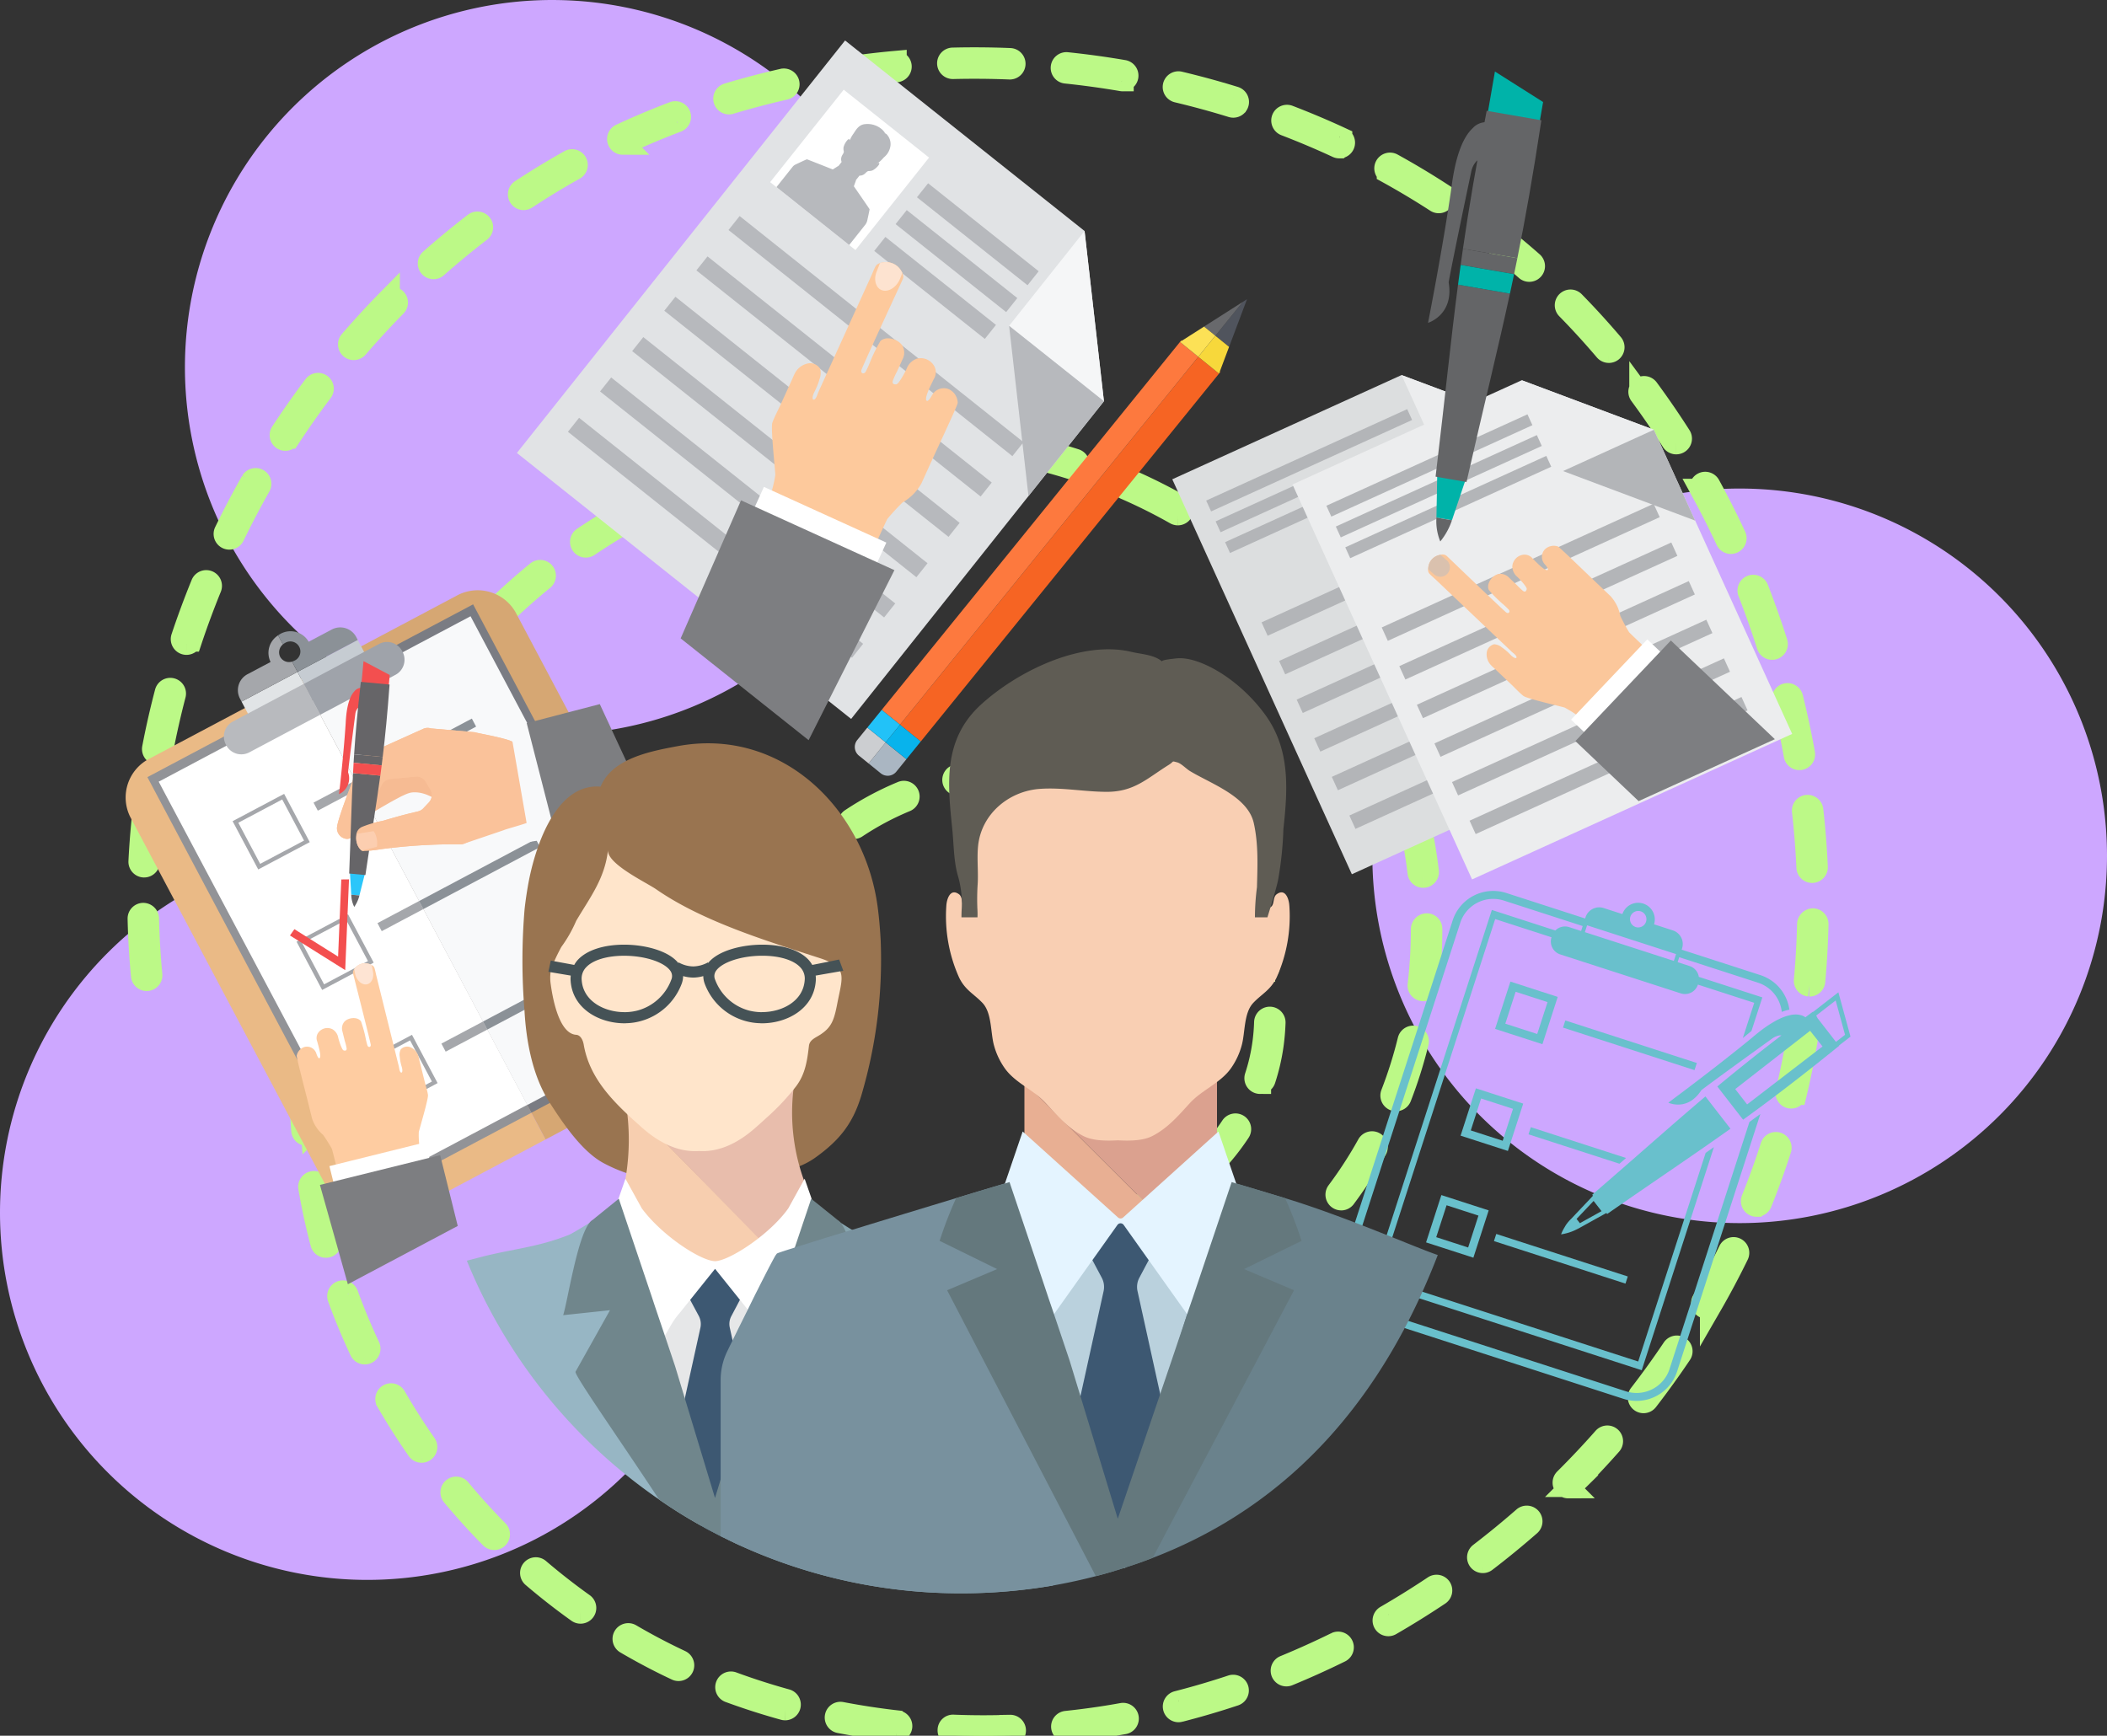 <svg id="Grupo_1018244" data-name="Grupo 1018244" xmlns="http://www.w3.org/2000/svg" xmlns:xlink="http://www.w3.org/1999/xlink" width="383.465" height="315.92" viewBox="0 0 383.465 315.92">
  <rect x="0" y="0" width="383.465" height="315.92" fill="#333333" stroke="none"/>
  <defs>
    <clipPath id="clip-path">
      <rect id="Rectángulo_351021" data-name="Rectángulo 351021" width="383.465" height="315.921" fill="none"/>
    </clipPath>
  </defs>
  <g id="Grupo_1018243" data-name="Grupo 1018243" clip-path="url(#clip-path)">
    <path id="Trazado_720780" data-name="Trazado 720780" d="M151.721,66.85A66.85,66.85,0,1,1,84.872,0,66.849,66.849,0,0,1,151.721,66.85" transform="translate(15.636 0.001)" fill="#cda7ff"/>
    <path id="Trazado_720781" data-name="Trazado 720781" d="M267.431,114.462A66.85,66.85,0,1,1,200.58,47.611a66.849,66.849,0,0,1,66.851,66.851" transform="translate(116.033 41.31)" fill="#cda7ff"/>
    <path id="Trazado_720782" data-name="Trazado 720782" d="M133.7,149.231A66.85,66.85,0,1,1,66.849,82.382,66.849,66.849,0,0,1,133.7,149.231" transform="translate(0 71.48)" fill="#cda7ff"/>
    <path id="Trazado_720783" data-name="Trazado 720783" d="M167.288,310.988c-1.847,0-3.691-.035-5.541-.106a.863.863,0,0,1-.827-.895.809.809,0,0,1,.9-.827q5.141.2,10.278.022h.03a.862.862,0,0,1,.03,1.724c-1.619.054-3.244.082-4.865.082m15.152-.8a.862.862,0,0,1-.086-1.72q1.507-.157,3-.347c2.389-.3,4.8-.669,7.172-1.1a.863.863,0,1,1,.306,1.7c-2.4.431-4.845.8-7.261,1.109q-1.516.193-3.041.351a.763.763,0,0,1-.093.006m-30.971-.09a.874.874,0,0,1-.1-.006c-3.453-.392-6.914-.919-10.289-1.565a.862.862,0,1,1,.321-1.694c3.336.639,6.753,1.16,10.162,1.546a.862.862,0,0,1-.1,1.718m51.321-3.56a.862.862,0,0,1-.215-1.7c3.287-.84,6.606-1.815,9.865-2.9a.862.862,0,1,1,.545,1.636c-3.3,1.1-6.656,2.082-9.985,2.934a.919.919,0,0,1-.211.026m-71.617-.346a.889.889,0,0,1-.232-.032c-3.356-.926-6.692-2-9.914-3.184a.861.861,0,1,1,.592-1.617c3.181,1.171,6.471,2.226,9.779,3.14a.862.862,0,0,1-.226,1.694m91.233-6.174a.862.862,0,0,1-.329-1.658c3.147-1.294,6.3-2.717,9.378-4.232a.861.861,0,0,1,.758,1.546c-3.11,1.531-6.3,2.971-9.478,4.279a.853.853,0,0,1-.329.065m-110.625-.973a.87.87,0,0,1-.368-.082c-.551-.26-1.1-.523-1.649-.788-2.547-1.248-5.091-2.613-7.568-4.064a.861.861,0,0,1,.87-1.487c2.439,1.429,4.946,2.773,7.458,4q.81.392,1.623.779a.862.862,0,0,1-.366,1.642m129.175-8.162a.861.861,0,0,1-.433-1.606c2.955-1.711,5.894-3.539,8.733-5.437a.862.862,0,1,1,.96,1.433c-2.872,1.918-5.84,3.769-8.83,5.495a.83.83,0,0,1-.43.116m-147.006-2.28a.863.863,0,0,1-.5-.159c-2.807-2-5.567-4.159-8.206-6.414a.861.861,0,1,1,1.117-1.311c2.605,2.223,5.327,4.348,8.091,6.32a.862.862,0,0,1-.5,1.563m164.2-9.208a.863.863,0,0,1-.527-1.546c2.7-2.071,5.383-4.264,7.96-6.518a.863.863,0,0,1,1.137,1.3c-2.609,2.279-5.313,4.5-8.048,6.589a.859.859,0,0,1-.523.177m-179.914-4.2a.854.854,0,0,1-.613-.258c-2.424-2.456-4.776-5.052-7-7.717a.863.863,0,0,1,1.328-1.1c2.187,2.63,4.5,5.19,6.9,7.611a.862.862,0,0,1-.614,1.468m195.481-9.406a.858.858,0,0,1-.613-.254.867.867,0,0,1,0-1.22c2.422-2.406,4.8-4.925,7.056-7.486a.862.862,0,1,1,1.292,1.141c-2.284,2.589-4.686,5.134-7.131,7.568a.864.864,0,0,1-.609.25m-208.7-6.481a.859.859,0,0,1-.7-.37c-1.985-2.844-3.866-5.8-5.594-8.787a.862.862,0,1,1,1.492-.863c1.7,2.945,3.558,5.859,5.515,8.664a.863.863,0,0,1-.71,1.356M287.4,250.289a.863.863,0,0,1-.682-1.39c2.1-2.719,4.122-5.526,6.014-8.345a.863.863,0,1,1,1.432.962c-1.912,2.848-3.959,5.687-6.083,8.436a.859.859,0,0,1-.682.336m-122.5-2.174c-1.466,0-2.928-.05-4.352-.149a.862.862,0,0,1,.121-1.72,64.37,64.37,0,0,0,10.194-.125.863.863,0,0,1,.155,1.718c-2.06.183-4.118.276-6.118.276m-14.484-1.825a.8.8,0,0,1-.22-.03,45.248,45.248,0,0,1-9.783-3.874.861.861,0,1,1,.818-1.515,43.605,43.605,0,0,0,9.409,3.722.863.863,0,0,1-.224,1.7m30.736-.082a.861.861,0,0,1-.192-1.7c1.7-.387,3.414-.839,5.1-1.343,1.574-.469,3.158-.99,4.716-1.545a.862.862,0,0,1,.583,1.623c-1.588.566-3.2,1.1-4.805,1.573-1.726.515-3.481.977-5.211,1.373a.853.853,0,0,1-.192.021M54.674,241.415a.868.868,0,0,1-.781-.5c-1.475-3.153-2.822-6.389-4-9.62a.861.861,0,1,1,1.617-.59c1.162,3.184,2.49,6.372,3.943,9.478a.863.863,0,0,1-.781,1.229m145.919-2.133a.862.862,0,0,1-.375-1.638,91.9,91.9,0,0,0,8.944-4.992.861.861,0,0,1,.923,1.455,93.365,93.365,0,0,1-9.114,5.089.858.858,0,0,1-.377.086m-68.147-2.822a.854.854,0,0,1-.588-.233,44.342,44.342,0,0,1-6.746-8.078.862.862,0,0,1,1.444-.943,42.636,42.636,0,0,0,6.479,7.762.863.863,0,0,1-.588,1.492m166.472-3.339a.863.863,0,0,1-.749-1.294c1.707-2.957,3.332-6.012,4.83-9.079a.861.861,0,1,1,1.546.756c-1.513,3.1-3.156,6.193-4.884,9.185a.86.86,0,0,1-.743.431m-80.894-4.906a.863.863,0,0,1-.542-1.533,85.528,85.528,0,0,0,7.555-6.9.862.862,0,1,1,1.238,1.2,86.844,86.844,0,0,1-7.708,7.047.856.856,0,0,1-.543.192M47.6,222a.859.859,0,0,1-.831-.641q-.521-1.967-.975-3.95c-.467-2.064-.885-4.159-1.235-6.234a.863.863,0,0,1,1.7-.288c.346,2.043.756,4.107,1.214,6.141q.448,1.953.96,3.888a.863.863,0,0,1-.613,1.055A.917.917,0,0,1,47.6,222m73.522-2.648a.864.864,0,0,1-.8-.547,58.359,58.359,0,0,1-2.915-10.074.863.863,0,0,1,1.694-.331,56.16,56.16,0,0,0,2.828,9.775.861.861,0,0,1-.489,1.117.836.836,0,0,1-.314.06m67.075-.771a.862.862,0,0,1-.161-1.709,34.917,34.917,0,0,0,9.5-3.31.862.862,0,1,1,.79,1.531,36.654,36.654,0,0,1-9.966,3.474.965.965,0,0,1-.162.013m119.781-4.043a.859.859,0,0,1-.8-1.182c1.277-3.175,2.45-6.428,3.489-9.671a.864.864,0,0,1,1.645.527c-1.053,3.281-2.241,6.574-3.534,9.787a.861.861,0,0,1-.8.54m-75.609-1.165a.863.863,0,0,1-.691-1.378c1.167-1.563,2.28-3.173,3.3-4.787.784-1.231,1.543-2.506,2.251-3.789a.864.864,0,0,1,1.513.835c-.728,1.315-1.505,2.62-2.307,3.879-1.05,1.651-2.187,3.3-3.38,4.9a.858.858,0,0,1-.689.346M206.4,209.3a.862.862,0,0,1-.583-1.5,40.351,40.351,0,0,0,6.582-7.667.861.861,0,1,1,1.436.949,41.889,41.889,0,0,1-6.86,8,.847.847,0,0,1-.575.222M44.142,201.631a.86.86,0,0,1-.857-.8c-.237-3.044-.359-6.154-.36-9.241l0-1.169a.861.861,0,0,1,.861-.854H43.8a.862.862,0,0,1,.855.868l-.007,1.154c0,3.042.123,6.107.355,9.109a.86.86,0,0,1-.79.926c-.024,0-.047,0-.069,0m72.992-2.477a.865.865,0,0,1-.863-.842c-.011-.491-.015-.982-.015-1.472q0-1.563.08-3.113c.1-1.944.284-3.92.557-5.87a.871.871,0,0,1,.973-.734.861.861,0,0,1,.734.973c-.267,1.9-.448,3.825-.545,5.719q-.076,1.507-.075,3.026c0,.476,0,.952.017,1.431a.866.866,0,0,1-.844.883Zm125.23-3.819a.854.854,0,0,1-.314-.058.863.863,0,0,1-.487-1.117,79.462,79.462,0,0,0,3.072-9.751.861.861,0,1,1,1.673.409,80.539,80.539,0,0,1-3.14,9.968.865.865,0,0,1-.8.549m71.9-.489a.84.84,0,0,1-.2-.024.862.862,0,0,1-.639-1.038c.8-3.317,1.477-6.707,2.028-10.078a.862.862,0,0,1,1.7.278c-.558,3.412-1.248,6.845-2.053,10.2a.861.861,0,0,1-.837.661m-96.652-2.66a.84.84,0,0,1-.267-.043.861.861,0,0,1-.551-1.087,34.569,34.569,0,0,0,1.39-5.98,36.228,36.228,0,0,0,.334-3.933.863.863,0,0,1,1.726.052,39.62,39.62,0,0,1-.353,4.118,36.691,36.691,0,0,1-1.457,6.279.865.865,0,0,1-.822.594M44.338,180.967a.647.647,0,0,1-.084,0,.866.866,0,0,1-.775-.941c.331-3.429.814-6.9,1.436-10.315a.862.862,0,1,1,1.7.308c-.614,3.367-1.091,6.791-1.414,10.173a.863.863,0,0,1-.859.779m75.631-2.221a.9.9,0,0,1-.25-.037.866.866,0,0,1-.575-1.076,67.191,67.191,0,0,1,3.812-9.751.862.862,0,0,1,1.552.753,64.956,64.956,0,0,0-3.711,9.5.868.868,0,0,1-.827.613M247.316,175.3a.959.959,0,0,1-.1-.006.861.861,0,0,1-.753-.958,86.236,86.236,0,0,0,.592-10.119.908.908,0,0,1,.863-.913.82.82,0,0,1,.863.812v.1a86.9,86.9,0,0,1-.609,10.323.859.859,0,0,1-.852.76m70.3-.855c-.028,0-.056,0-.08,0a.866.866,0,0,1-.783-.939c.312-3.379.508-6.834.585-10.267a.944.944,0,0,1,.878-.842.863.863,0,0,1,.844.88c-.075,3.474-.273,6.968-.586,10.388a.863.863,0,0,1-.857.783m-302.645-1a.863.863,0,0,1-.857-.779c-.327-3.427-.536-6.922-.613-10.388a.863.863,0,0,1,.84-.882.887.887,0,0,1,.882.842c.078,3.425.282,6.879.605,10.263a.86.86,0,0,1-.773.939.649.649,0,0,1-.084,0m203.381-1.681a.865.865,0,0,1-.842-.669,43.592,43.592,0,0,0-3.435-9.519.86.86,0,1,1,1.539-.768,44.888,44.888,0,0,1,3.575,9.9.863.863,0,0,1-.642,1.035.9.9,0,0,1-.194.022M48.046,160.637a.8.8,0,0,1-.224-.032.864.864,0,0,1-.607-1.057c.91-3.347,1.97-6.686,3.154-9.927a.861.861,0,1,1,1.617.59c-1.164,3.2-2.211,6.488-3.106,9.788a.867.867,0,0,1-.835.637m80.935-.42a.86.86,0,0,1-.7-1.36,59.949,59.949,0,0,1,6.772-8,.862.862,0,0,1,1.212,1.225,58.454,58.454,0,0,0-6.578,7.771.857.857,0,0,1-.7.364M247.3,154.659a.86.86,0,0,1-.854-.76,88.032,88.032,0,0,0-1.793-10.082.863.863,0,0,1,1.679-.4,89.3,89.3,0,0,1,1.825,10.28.858.858,0,0,1-.753.958c-.036,0-.069,0-.1,0m70.779-.88a.86.86,0,0,1-.861-.824c-.155-3.412-.431-6.862-.814-10.253a.863.863,0,0,1,.76-.954.893.893,0,0,1,.954.76c.387,3.429.663,6.92.822,10.369a.862.862,0,0,1-.822.9l-.039,0m-108.829-.394a.859.859,0,0,1-.669-.317,45.213,45.213,0,0,0-7.237-7.086.861.861,0,1,1,1.055-1.362,46.806,46.806,0,0,1,7.517,7.357.862.862,0,0,1-.667,1.408m-194.734-.6h-.043a.864.864,0,0,1-.818-.906c.17-3.436.467-6.923.887-10.366a.862.862,0,1,1,1.711.207c-.413,3.4-.708,6.849-.876,10.244a.862.862,0,0,1-.861.82m129.138-6.994a.863.863,0,0,1-.48-1.58,54.14,54.14,0,0,1,9.26-4.944.863.863,0,1,1,.663,1.593,52.367,52.367,0,0,0-8.967,4.785.849.849,0,0,1-.476.146m-88.516-4.565a.874.874,0,0,1-.362-.082A.863.863,0,0,1,54.353,140c1.466-3.147,3.084-6.257,4.807-9.243a.859.859,0,0,1,1.177-.316.868.868,0,0,1,.317,1.178c-1.7,2.942-3.293,6.006-4.738,9.107a.863.863,0,0,1-.783.5m137.893-.387a.86.86,0,0,1-.349-.077,45.322,45.322,0,0,0-9.66-3.063.861.861,0,1,1,.338-1.688,46.9,46.9,0,0,1,10.024,3.179.863.863,0,0,1-.353,1.649m-30.394-2.953a.863.863,0,0,1-.174-1.707,54.431,54.431,0,0,1,10.436-1.132h.007a.862.862,0,0,1,.009,1.724,52.754,52.754,0,0,0-10.1,1.1.817.817,0,0,1-.177.019m79.863-3.3a.865.865,0,0,1-.811-.564,83.83,83.83,0,0,0-4.107-9.372.861.861,0,1,1,1.531-.788,85.786,85.786,0,0,1,4.2,9.564.866.866,0,0,1-.512,1.108.892.892,0,0,1-.3.052m73.265-1.35a.865.865,0,0,1-.848-.71c-.6-3.352-1.322-6.737-2.144-10.061a.861.861,0,1,1,1.672-.415c.833,3.36,1.563,6.783,2.172,10.171a.862.862,0,0,1-.7,1,.888.888,0,0,1-.155.015m-298.772-.973a.955.955,0,0,1-.162-.015.865.865,0,0,1-.685-1.009c.642-3.375,1.418-6.789,2.3-10.143a.861.861,0,1,1,1.666.435c-.868,3.321-1.634,6.694-2.269,10.031a.864.864,0,0,1-.846.7m48.483-8.926a.862.862,0,0,1-.7-1.36c1.2-1.711,2.473-3.41,3.769-5.052q1.275-1.616,2.615-3.184a.862.862,0,1,1,1.311,1.119q-1.314,1.544-2.572,3.134c-1.281,1.617-2.529,3.293-3.713,4.977a.863.863,0,0,1-.706.366m167.574-7.1a.852.852,0,0,1-.708-.375,85.825,85.825,0,0,0-6.292-8.068.863.863,0,0,1,1.294-1.141,87.272,87.272,0,0,1,6.417,8.235.862.862,0,0,1-.712,1.35m77.751-3.08a.86.86,0,0,1-.82-.6c-1.033-3.252-2.183-6.516-3.423-9.7a.862.862,0,1,1,1.606-.628c1.253,3.22,2.417,6.52,3.461,9.807a.864.864,0,0,1-.562,1.083.906.906,0,0,1-.261.039m-288.578-.9a.878.878,0,0,1-.273-.045.863.863,0,0,1-.545-1.091c1.087-3.261,2.3-6.541,3.612-9.751a.862.862,0,1,1,1.6.648c-1.294,3.179-2.5,6.423-3.573,9.648a.86.86,0,0,1-.818.59M78.866,107.6a.858.858,0,0,1-.618-.26.867.867,0,0,1,.013-1.22c2.473-2.413,5.091-4.744,7.777-6.933a.863.863,0,1,1,1.091,1.337c-2.648,2.155-5.228,4.453-7.661,6.83a.849.849,0,0,1-.6.245m140.555-6.866a.866.866,0,0,1-.577-.22,92.6,92.6,0,0,0-7.982-6.423.862.862,0,0,1,1-1.4A94.416,94.416,0,0,1,220,99.234a.861.861,0,0,1-.577,1.5M94.894,94.559a.86.86,0,0,1-.482-1.576c2.88-1.942,5.874-3.769,8.9-5.429a.862.862,0,0,1,.827,1.513c-2.973,1.634-5.922,3.433-8.761,5.345a.876.876,0,0,1-.48.148m208.4-.669a.861.861,0,0,1-.781-.5c-1.449-3.106-3.013-6.193-4.647-9.178a.863.863,0,0,1,1.515-.827c1.651,3.016,3.229,6.137,4.693,9.279a.861.861,0,0,1-.416,1.145.873.873,0,0,1-.364.08M30.023,93.108a.86.86,0,0,1-.775-1.238c1.507-3.1,3.132-6.2,4.835-9.206a.863.863,0,0,1,1.5.85C33.9,86.487,32.29,89.552,30.8,92.623a.855.855,0,0,1-.775.486m172.626-4.423a.88.88,0,0,1-.426-.112,98.3,98.3,0,0,0-9.172-4.58.862.862,0,0,1,.689-1.58,99.635,99.635,0,0,1,9.331,4.66.862.862,0,0,1-.422,1.612M113,84.612a.863.863,0,0,1-.344-1.653c3.194-1.39,6.475-2.637,9.747-3.705a.861.861,0,1,1,.532,1.638c-3.22,1.053-6.447,2.28-9.592,3.649a.885.885,0,0,1-.344.071m70.712-4.18a.858.858,0,0,1-.261-.041,98.944,98.944,0,0,0-9.915-2.59.863.863,0,0,1,.346-1.69,100.846,100.846,0,0,1,10.093,2.637.862.862,0,0,1-.261,1.685M132.643,78.2a.862.862,0,0,1-.187-1.7,102.931,102.931,0,0,1,10.281-1.741.862.862,0,1,1,.2,1.713,101.6,101.6,0,0,0-10.108,1.711.833.833,0,0,1-.189.021m30.844-1.94c-.03,0-.058,0-.086,0-3.063-.3-6.161-.454-9.209-.454l-1.022.007a.893.893,0,0,1-.876-.852.865.865,0,0,1,.854-.874l1.044-.006c3.1,0,6.259.155,9.379.461a.862.862,0,0,1-.084,1.72m129.868-.5a.857.857,0,0,1-.725-.4c-1.847-2.893-3.806-5.747-5.821-8.481a.862.862,0,0,1,1.388-1.023c2.039,2.766,4.019,5.65,5.887,8.576a.863.863,0,0,1-.728,1.326M40.224,75.123a.861.861,0,0,1-.721-1.334c1.9-2.9,3.913-5.762,5.98-8.507a.862.862,0,1,1,1.378,1.037c-2.045,2.717-4.038,5.549-5.917,8.414a.861.861,0,0,1-.721.39m240.859-16a.865.865,0,0,1-.657-.3c-2.213-2.605-4.544-5.16-6.933-7.594a.863.863,0,0,1,1.234-1.207c2.413,2.462,4.77,5.046,7.011,7.684a.865.865,0,0,1-.093,1.216.878.878,0,0,1-.562.205M52.662,58.607a.862.862,0,0,1-.654-1.425c2.264-2.626,4.634-5.2,7.049-7.65a.862.862,0,0,1,1.227,1.212c-2.387,2.42-4.731,4.966-6.97,7.564a.854.854,0,0,1-.652.3M266.609,44.366a.863.863,0,0,1-.573-.215c-1.66-1.466-3.373-2.906-5.087-4.279q-1.42-1.135-2.867-2.23a.862.862,0,0,1,1.04-1.375q1.465,1.109,2.9,2.258c1.737,1.39,3.47,2.848,5.155,4.333a.861.861,0,0,1-.57,1.507M67.18,43.884a.861.861,0,0,1-.572-1.507c2.6-2.3,5.3-4.527,8.025-6.619a.862.862,0,1,1,1.05,1.367c-2.693,2.068-5.364,4.268-7.934,6.542a.86.86,0,0,1-.57.217M250.134,31.879a.857.857,0,0,1-.469-.138c-2.848-1.847-5.816-3.623-8.819-5.28a.862.862,0,0,1,.831-1.511c3.042,1.677,6.046,3.476,8.926,5.343a.863.863,0,0,1-.469,1.586M83.582,31.307a.863.863,0,0,1-.474-1.584C86.008,27.813,89,26,92,24.32a.863.863,0,0,1,.84,1.507c-2.966,1.653-5.92,3.45-8.785,5.336a.855.855,0,0,1-.474.144m148.451-9.415a.854.854,0,0,1-.36-.078c-3.083-1.431-6.272-2.777-9.473-4.006a.862.862,0,1,1,.618-1.61c3.24,1.244,6.462,2.605,9.579,4.051a.861.861,0,0,1-.364,1.644m-130.4-.659a.862.862,0,0,1-.362-1.644c3.125-1.453,6.352-2.813,9.587-4.04a.862.862,0,1,1,.614,1.61c-3.2,1.214-6.387,2.559-9.475,3.993a.861.861,0,0,1-.364.08m111.1-6.746a.863.863,0,0,1-.254-.037c-3.259-1.007-6.6-1.918-9.925-2.71a.861.861,0,1,1,.4-1.675c3.362.8,6.735,1.72,10.033,2.738a.861.861,0,0,1-.256,1.685m-91.773-.6a.861.861,0,0,1-.248-1.687c3.293-.99,6.679-1.883,10.059-2.65a.863.863,0,0,1,.381,1.683c-3.341.758-6.686,1.64-9.947,2.618a.852.852,0,0,1-.245.035m71.658-4.2a.975.975,0,0,1-.146-.011c-3.36-.573-6.789-1.046-10.19-1.4a.861.861,0,1,1,.177-1.713c3.44.359,6.907.835,10.3,1.416a.861.861,0,0,1-.144,1.711m-51.5-.383a.861.861,0,0,1-.133-1.713c3.4-.534,6.877-.964,10.323-1.272a.862.862,0,0,1,.155,1.716c-3.41.306-6.843.73-10.211,1.259a.814.814,0,0,1-.134.009m30.94-1.772-.037,0c-3.4-.136-6.866-.166-10.287-.08h-.022a.862.862,0,0,1-.022-1.724c3.468-.086,6.963-.056,10.4.082a.862.862,0,0,1-.035,1.724" transform="translate(11.716 4.933)" fill="#bcf987" stroke="#bcf987" stroke-width="4"/>
    <path id="Trazado_720784" data-name="Trazado 720784" d="M153.683,38.62,110.1,3.945,50.368,79.022,111.2,127.43l46.006-57.817Z" transform="translate(43.702 3.423)" fill="#e1e3e5"/>
    <path id="Trazado_720785" data-name="Trazado 720785" d="M98.333,39.771,115.592,53.5l-3.526-30.99Z" transform="translate(85.32 19.532)" fill="#f5f6f7"/>
    <path id="Trazado_720786" data-name="Trazado 720786" d="M115.592,45.484,98.333,31.753l3.524,30.99Z" transform="translate(85.32 27.551)" fill="#b7b9bd"/>
    <rect id="Rectángulo_350980" data-name="Rectángulo 350980" width="21.504" height="19.849" transform="translate(140.162 33.153) rotate(-51.492)" fill="#fff"/>
    <path id="Trazado_720787" data-name="Trazado 720787" d="M92.188,29.631c.209-.953.433-1.993.416-2.049S91.23,25.554,90.364,24.3c-.269-.39-.493-.713-.616-.889l.392-1.1-.041,0,.67-.844a1.378,1.378,0,0,0,.4-.039,1.547,1.547,0,0,0,.489-.239c.224-.162.459-.512.751-.553a2.124,2.124,0,0,0,.721-.11,3.2,3.2,0,0,0,1.16-1.023c.084-.116.174-.351-.058-.359-.1,0-.168.14-.261.133h-.007c.2-.136.4-.28.482-.351a7.677,7.677,0,0,0,.758-.773,3.268,3.268,0,0,0,1.21-2.15,2.587,2.587,0,0,0-.738-2.1c-.022-.015-.28-.185-.271-.133-.037-.215-.252-.4-.379-.562a3.985,3.985,0,0,0-3.2-1.113c-1.108.075-1.612.906-2.114,1.686a5.628,5.628,0,0,0-.525.846,1.889,1.889,0,0,1-.245.439.161.161,0,0,0,.021-.116c-.06-.224-.267-.084-.362.024a3.145,3.145,0,0,0-.736,1.36,2.035,2.035,0,0,0,.054.727c.024.293-.263.6-.37.855a1.512,1.512,0,0,0-.123.53,1.656,1.656,0,0,0,.092.545l-.62.779-.007-.049-.981.628c-.093-.037-.226-.092-.388-.155l-.159-.063-.174-.069c-.09-.037-.185-.075-.282-.114-1.418-.562-3.627-1.438-3.7-1.444s-1.18.519-2.109.962a1.418,1.418,0,0,0-.493.392l-2.943,3.7L82.118,28.7l.093.075.219.174L88.894,34.1,91.8,30.44a1.965,1.965,0,0,0,.385-.809" transform="translate(65.652 10.496)" fill="#b7b9bd"/>
    <rect id="Rectángulo_350981" data-name="Rectángulo 350981" width="3.258" height="25.717" transform="translate(166.882 35.906) rotate(-51.487)" fill="#b7b9bd"/>
    <rect id="Rectángulo_350982" data-name="Rectángulo 350982" width="3.26" height="25.718" transform="translate(162.994 40.792) rotate(-51.49)" fill="#b7b9bd"/>
    <rect id="Rectángulo_350983" data-name="Rectángulo 350983" width="3.26" height="25.717" transform="translate(159.108 45.675) rotate(-51.49)" fill="#b7b9bd"/>
    <rect id="Rectángulo_350984" data-name="Rectángulo 350984" width="3.251" height="66.066" transform="matrix(0.623, -0.782, 0.782, 0.623, 132.586, 41.865)" fill="#b7b9bd"/>
    <rect id="Rectángulo_350985" data-name="Rectángulo 350985" width="3.251" height="66.066" transform="matrix(0.623, -0.783, 0.783, 0.623, 126.74, 49.214)" fill="#b7b9bd"/>
    <rect id="Rectángulo_350986" data-name="Rectángulo 350986" width="3.251" height="66.066" transform="matrix(0.623, -0.783, 0.783, 0.623, 120.897, 56.558)" fill="#b7b9bd"/>
    <rect id="Rectángulo_350987" data-name="Rectángulo 350987" width="3.253" height="66.065" transform="matrix(0.623, -0.783, 0.783, 0.623, 115.052, 63.904)" fill="#b7b9bd"/>
    <rect id="Rectángulo_350988" data-name="Rectángulo 350988" width="3.253" height="66.066" transform="translate(109.207 71.248) rotate(-51.491)" fill="#b7b9bd"/>
    <rect id="Rectángulo_350989" data-name="Rectángulo 350989" width="3.253" height="66.066" transform="translate(103.363 78.592) rotate(-51.491)" fill="#b7b9bd"/>
    <path id="Trazado_720788" data-name="Trazado 720788" d="M84.642,76.182,86.87,77.99a2.018,2.018,0,0,0,2.837-.34l1.817-2.241L87.75,72.35Z" transform="translate(73.441 62.775)" fill="#aab6c2"/>
    <path id="Trazado_720789" data-name="Trazado 720789" d="M83.765,73.146a2.021,2.021,0,0,0,.254,2.844l1.789,1.449,3.108-3.834-3.332-2.7Z" transform="translate(72.274 61.52)" fill="#ccced1"/>
    <path id="Trazado_720790" data-name="Trazado 720790" d="M118.789,36.6l.26-.317-.106-.086Z" transform="translate(103.069 31.404)" fill="#f66423"/>
    <path id="Trazado_720791" data-name="Trazado 720791" d="M114.984,33.472l.362-.232-.1-.086Z" transform="translate(99.768 28.767)" fill="#fd793e"/>
    <path id="Trazado_720792" data-name="Trazado 720792" d="M92.222,96.163l-4.52,5.575,3.775,3.061,3.229-3.984,51.056-62.983-3.775-3.061Z" transform="translate(76.096 30.169)" fill="#f66423"/>
    <path id="Trazado_720793" data-name="Trazado 720793" d="M89.147,96.309l-3.229,3.984,3.334,2.7,4.52-5.575,49.766-61.392-3.332-2.7Z" transform="translate(74.547 28.914)" fill="#fd793e"/>
    <path id="Trazado_720794" data-name="Trazado 720794" d="M85.072,71.716l-.551.682,3.332,2.7.553-.68,2.056-2.536-3.332-2.7Z" transform="translate(73.336 60.026)" fill="#22c2f8"/>
    <path id="Trazado_720795" data-name="Trazado 720795" d="M86.858,73.163l-.553.682L90.08,76.9l.551-.682,2.056-2.536-3.773-3.059Z" transform="translate(74.884 61.28)" fill="#08b3ec"/>
    <path id="Trazado_720796" data-name="Trazado 720796" d="M118.431,35.811l2.5,2.026,3.261-8.679-.756.484Z" transform="translate(102.758 25.3)" fill="#50545d"/>
    <path id="Trazado_720797" data-name="Trazado 720797" d="M119.386,35.586l5-6.169-7.06,4.5Z" transform="translate(101.802 25.524)" fill="#68696c"/>
    <path id="Trazado_720798" data-name="Trazado 720798" d="M117.028,36.232l-.26.318,3.775,3.061.153-.405,1.675-4.46-2.5-2.025Z" transform="translate(101.315 28.391)" fill="#f7d83b"/>
    <path id="Trazado_720799" data-name="Trazado 720799" d="M115.347,34.391l-.362.232,3.332,2.7.258-.319,2.846-3.511-2.056-1.666Z" transform="translate(99.768 27.616)" fill="#fce156"/>
    <path id="Trazado_720800" data-name="Trazado 720800" d="M93.939,77.671c-.157.021-.543-.245-.68-.308l-1.311-.6c-1.332-.607-1.378-.017-2.7-.622-3.237-1.47-6.242-3.45-9.473-4.919L76.2,69.593c-.209-.1-1.225-.4-1.291-.618-.043-.121.19-.54.226-.661.049-.148.194-.622.355-1.2a19.877,19.877,0,0,0,.624-2.835c.03-.439-.867-8.554-.542-9.49.4-1.126,1.02-2.228,1.517-3.326l2.088-4.585c.157-.34.291-.717.476-1.046a3.422,3.422,0,0,1,2.622-1.881,2.176,2.176,0,0,1,1.989.994,2.869,2.869,0,0,1-.086,1.847,12.062,12.062,0,0,1-.939,2.359c-.486.973-.388,1.487-.091,1.419.413-.084.659-1.051.8-1.363L93.56,28.088c.273-.6.506-1.261.835-1.83a1.156,1.156,0,0,1,.577-.461,1.389,1.389,0,0,1,.191-.075l.03-.007a4.075,4.075,0,0,1,.446-.108,3.2,3.2,0,0,1,3.375,1.5,3.287,3.287,0,0,1,.213.387l.011.024a1.9,1.9,0,0,1,.157.512,1.177,1.177,0,0,1-.08.614c-.144.344-.306.67-.459,1.014-.586,1.279-6.819,14.73-7.065,15.515-.2.614.452.861.768.321a17.674,17.674,0,0,0,.79-1.733,28.9,28.9,0,0,1,1.881-3.838c1.083-1.037,3.289-.336,4.006.829a2.564,2.564,0,0,1,.052,2.45l-1.012,2.228a15.111,15.111,0,0,0-.773,1.7c-.162.547.161.706.644.652.443-.05,1.546-2.112,1.864-2.811a3.045,3.045,0,0,1,1.851-1.845,2.8,2.8,0,0,1,3.214,1.421,2.306,2.306,0,0,1-.129,2.3c-.353.775-1.881,3.625-1.253,3.952.271.151.807-.777.953-1.037a2.43,2.43,0,0,1,3.117-1.055,2.827,2.827,0,0,1,1.545,2.361l0-.009a.117.117,0,0,1,0,.071.084.084,0,0,1,0,.049l.006.021-.006.006c-.14.684-3.627,8.078-5.03,11.152l-1.559,3.435a9.009,9.009,0,0,1-3.448,3.494,39.377,39.377,0,0,0-2.757,2.992c-.086.114-1.037,2.183-1.7,3.638-.276.607-.508,1.106-.6,1.315-.082.181-.123.422-.278.443" transform="translate(64.988 22.163)" fill="#fdc99c"/>
    <rect id="Rectángulo_350990" data-name="Rectángulo 350990" width="4.786" height="24.484" transform="matrix(0.414, -0.91, 0.91, 0.414, 137.05, 92.977)" fill="#fff"/>
    <path id="Trazado_720801" data-name="Trazado 720801" d="M105.231,61.469,77.313,48.76,66.327,73.887,89.615,92.416Z" transform="translate(57.55 42.307)" fill="#7d7e81"/>
    <path id="Trazado_720802" data-name="Trazado 720802" d="M86.6,30.688c-1.178-.342-1.655-1.868-1.061-3.392l.5-1.272a3.081,3.081,0,0,1,.14-.31,3.467,3.467,0,0,1,.448-.108A3.2,3.2,0,0,1,90,27.106a3.275,3.275,0,0,1,.215.387l.009.024-.4,1.014c-.6,1.526-2.051,2.5-3.225,2.157" transform="translate(73.999 22.163)" fill="#fde3d0"/>
    <path id="Trazado_720803" data-name="Trazado 720803" d="M155.962,36.551,114.234,55.523l32.682,71.886,58.256-26.483L180,45.565Z" transform="translate(99.117 31.714)" fill="#dcdedf"/>
    <path id="Trazado_720804" data-name="Trazado 720804" d="M144.09,53.078l16.527-7.514-24.041-9.013Z" transform="translate(118.502 31.714)" fill="#ecedee"/>
    <path id="Trazado_720805" data-name="Trazado 720805" d="M157.126,41.377,140.6,48.891,164.638,57.9Z" transform="translate(121.993 35.901)" fill="#b3b5b8"/>
    <rect id="Rectángulo_350991" data-name="Rectángulo 350991" width="40.201" height="2.169" transform="matrix(0.91, -0.414, 0.414, 0.91, 219.519, 91.111)" fill="#b3b5b8"/>
    <rect id="Rectángulo_350992" data-name="Rectángulo 350992" width="40.201" height="2.17" transform="matrix(0.91, -0.414, 0.414, 0.91, 221.239, 94.895)" fill="#b3b5b8"/>
    <rect id="Rectángulo_350993" data-name="Rectángulo 350993" width="40.202" height="2.171" transform="matrix(0.91, -0.414, 0.414, 0.91, 222.959, 98.679)" fill="#b3b5b8"/>
    <rect id="Rectángulo_350994" data-name="Rectángulo 350994" width="54.377" height="2.678" transform="translate(229.598 113.28) rotate(-24.474)" fill="#b3b5b8"/>
    <rect id="Rectángulo_350995" data-name="Rectángulo 350995" width="54.377" height="2.677" transform="matrix(0.91, -0.414, 0.414, 0.91, 232.791, 120.302)" fill="#b3b5b8"/>
    <rect id="Rectángulo_350996" data-name="Rectángulo 350996" width="54.377" height="2.677" transform="matrix(0.91, -0.414, 0.414, 0.91, 235.988, 127.335)" fill="#b3b5b8"/>
    <rect id="Rectángulo_350997" data-name="Rectángulo 350997" width="54.377" height="2.678" transform="matrix(0.91, -0.414, 0.414, 0.91, 239.185, 134.368)" fill="#b3b5b8"/>
    <rect id="Rectángulo_350998" data-name="Rectángulo 350998" width="54.377" height="2.678" transform="matrix(0.91, -0.414, 0.414, 0.91, 242.382, 141.4)" fill="#b3b5b8"/>
    <rect id="Rectángulo_350999" data-name="Rectángulo 350999" width="54.377" height="2.678" transform="matrix(0.91, -0.414, 0.414, 0.91, 245.579, 148.433)" fill="#b3b5b8"/>
    <path id="Trazado_720806" data-name="Trazado 720806" d="M167.675,37.056,125.948,56.028l32.682,71.886,58.256-26.485L191.714,46.068Z" transform="translate(109.28 32.152)" fill="#ecedee"/>
    <path id="Trazado_720807" data-name="Trazado 720807" d="M155.8,53.582l16.525-7.514-24.039-9.011Z" transform="translate(128.666 32.153)" fill="#ecedee"/>
    <path id="Trazado_720808" data-name="Trazado 720808" d="M168.838,41.882,152.313,49.4l24.039,9.013Z" transform="translate(132.156 36.339)" fill="#b3b5b8"/>
    <rect id="Rectángulo_351000" data-name="Rectángulo 351000" width="40.201" height="2.17" transform="translate(241.396 92.053) rotate(-24.448)" fill="#b3b5b8"/>
    <rect id="Rectángulo_351001" data-name="Rectángulo 351001" width="40.201" height="2.17" transform="matrix(0.91, -0.414, 0.414, 0.91, 243.116, 95.837)" fill="#b3b5b8"/>
    <rect id="Rectángulo_351002" data-name="Rectángulo 351002" width="40.201" height="2.17" transform="matrix(0.91, -0.414, 0.414, 0.91, 244.836, 99.621)" fill="#b3b5b8"/>
    <rect id="Rectángulo_351003" data-name="Rectángulo 351003" width="54.377" height="2.678" transform="matrix(0.91, -0.414, 0.414, 0.91, 251.468, 114.206)" fill="#b3b5b8"/>
    <rect id="Rectángulo_351004" data-name="Rectángulo 351004" width="54.378" height="2.677" transform="translate(254.667 121.244) rotate(-24.448)" fill="#b3b5b8"/>
    <rect id="Rectángulo_351005" data-name="Rectángulo 351005" width="54.377" height="2.677" transform="matrix(0.91, -0.414, 0.414, 0.91, 257.866, 128.277)" fill="#b3b5b8"/>
    <rect id="Rectángulo_351006" data-name="Rectángulo 351006" width="54.377" height="2.678" transform="matrix(0.91, -0.414, 0.414, 0.91, 261.062, 135.31)" fill="#b3b5b8"/>
    <rect id="Rectángulo_351007" data-name="Rectángulo 351007" width="54.377" height="2.678" transform="matrix(0.91, -0.414, 0.414, 0.91, 264.26, 142.342)" fill="#b3b5b8"/>
    <rect id="Rectángulo_351008" data-name="Rectángulo 351008" width="54.377" height="2.678" transform="matrix(0.91, -0.414, 0.414, 0.91, 267.457, 149.375)" fill="#b3b5b8"/>
    <path id="Trazado_720809" data-name="Trazado 720809" d="M142.8,54.5c.463-1.367,1.182-3.5,2.452-7.3l-5.132-.887c-.077,4-.118,6.251-.142,7.7Z" transform="translate(121.45 40.19)" fill="#00b3a9"/>
    <path id="Trazado_720810" data-name="Trazado 720810" d="M144.947,14.8l1.358-7.833,8.769,5.553-.981,5.657Z" transform="translate(125.765 6.049)" fill="#00b3a9"/>
    <path id="Trazado_720811" data-name="Trazado 720811" d="M152.655,25.957l-9.906-1.715c-.144.988-.28,1.965-.413,2.936l9.721,1.685c.2-.96.4-1.926.6-2.906" transform="translate(123.499 21.034)" fill="#646567"/>
    <path id="Trazado_720812" data-name="Trazado 720812" d="M143.975,27.738c-1.332,10.225-2.329,20.259-4.083,34.953l5.625.973c3.289-14.428,5.724-24.216,7.906-34.288Z" transform="translate(121.379 24.067)" fill="#646567"/>
    <path id="Trazado_720813" data-name="Trazado 720813" d="M150.622,12.035a3.273,3.273,0,0,0-3.321.951c-1.894,1.739-3.2,5.392-3.887,10.857-1.561,10.922-4.23,24.453-4.258,24.59,0,0,4.766-1.438,3.75-7.368.674-3.838,4.105-20.115,4.141-20.277a4,4,0,0,1,.917-1.772c.332-.3.9-.62,1.941.149.863.633,1.369.467,1.64.217,1.091-1-.254-5.681-.691-7.1l-.054-.179Z" transform="translate(120.74 10.33)" fill="#646567"/>
    <path id="Trazado_720814" data-name="Trazado 720814" d="M152.281,27.5l-9.721-1.681c-.168,1.2-.327,2.4-.482,3.593l9.449,1.636c.254-1.177.506-2.355.755-3.549" transform="translate(123.276 22.399)" fill="#00b3a9"/>
    <path id="Trazado_720815" data-name="Trazado 720815" d="M156.833,12.523,146.879,10.8c-1.952,10.013-3.27,17.847-4.322,25.105l9.906,1.716c1.453-7.19,2.843-15.012,4.37-25.1" transform="translate(123.691 9.37)" fill="#646567"/>
    <path id="Trazado_720816" data-name="Trazado 720816" d="M139.986,50.441a9.576,9.576,0,0,0,.043,1.808,9.729,9.729,0,0,0,.657,2.538,12.3,12.3,0,0,0,2.122-3.859l-2.822-.487" transform="translate(121.44 43.766)" fill="#646567"/>
    <path id="Trazado_720817" data-name="Trazado 720817" d="M170.109,60.205l2.251,2.138a7.341,7.341,0,0,1,1.793,3.616,33.4,33.4,0,0,0,1.589,2.951c.09.136,2.772,2.673,3.235,3.119.118.114.3.213.271.34s-.336.355-.422.445l-.818.861c-.829.874-.383,1.066-1.208,1.937-2.015,2.124-4.359,3.93-6.371,6.049L168.2,84.007c-.131.138-.639.846-.827.839-.106,0-.368-.293-.454-.357a24.048,24.048,0,0,0-2.878-1.843c-.334-.14-6.888-1.619-7.525-2.127-.775-.613-1.464-1.386-2.181-2.068l-3.011-2.856c-.224-.213-.48-.42-.687-.654a2.817,2.817,0,0,1-.758-2.546,1.8,1.8,0,0,1,1.3-1.281,2.381,2.381,0,0,1,1.418.564,9.911,9.911,0,0,1,1.584,1.365c.628.639,1.052.7,1.081.452.041-.344-.641-.8-.846-.992L140.568,59.357c-.394-.374-.848-.734-1.2-1.141a1.069,1.069,0,0,1-.209-.74,3.42,3.42,0,0,1,.034-.4,2.646,2.646,0,0,1,2.075-2.226,3.419,3.419,0,0,1,.359-.06,1.134,1.134,0,0,1,.917.241c.228.2.443.418.665.628.84.8,9.635,9.26,10.179,9.663.424.314.788-.121.454-.514A14.7,14.7,0,0,0,152.7,63.73a23.347,23.347,0,0,1-2.482-2.5c-.519-1.121.618-2.648,1.718-2.895a2.126,2.126,0,0,1,1.924.616l1.461,1.388A12.374,12.374,0,0,0,156.44,61.4c.381.275.59.065.678-.325.08-.357-1.229-1.771-1.685-2.2a2.516,2.516,0,0,1-.939-1.937,2.3,2.3,0,0,1,1.965-2.118,1.9,1.9,0,0,1,1.757.715c.506.482,2.316,2.437,2.738,2.038.189-.172-.387-.839-.553-1.022a2,2,0,0,1,.019-2.708,2.326,2.326,0,0,1,2.256-.566l-.011-.006a.117.117,0,0,1,.054.015.1.1,0,0,1,.039.011l.017,0,0,0c.5.3,5.313,4.992,7.332,6.907" transform="translate(120.74 46.151)" fill="#fbc79b"/>
    <rect id="Rectángulo_351009" data-name="Rectángulo 351009" width="20.152" height="3.939" transform="translate(285.926 130.986) rotate(-46.491)" fill="#fff"/>
    <path id="Trazado_720818" data-name="Trazado 720818" d="M189.82,80.384,170.892,62.419,153.513,80.731l11.51,10.926Z" transform="translate(133.197 54.158)" fill="#7d7e81"/>
    <path id="Trazado_720819" data-name="Trazado 720819" d="M141.4,54.071l1.126.973a1.724,1.724,0,0,1-2.254,2.609l-1.085-.938a3.2,3.2,0,0,1,.015-.381,2.5,2.5,0,0,1,1.86-2.189,2.668,2.668,0,0,1,.338-.075" transform="translate(120.763 46.915)" fill="#dac1ae"/>
    <path id="Trazado_720820" data-name="Trazado 720820" d="M205.11,128.877l-14.538,44.96a6.312,6.312,0,0,1-7.943,4.062l-23.456-7.585-22.8-7.375A6.306,6.306,0,0,1,132.31,155l20.165-62.359a6.306,6.306,0,0,1,7.943-4.06l14.346,4.637-.289.9-2.187-.708a2.464,2.464,0,0,0-2.5.616l-11.559-3.739-21.947,67.865L160.566,166l24.945,8.065,13.132-40.61c-.5.349-.99.7-1.5,1.048l-12.28,37.973-23.895-7.727-23.239-7.515,21.11-65.286,10.248,3.313,0,.007a2.469,2.469,0,0,0,1.589,3.112l10.644,3.442,11.3,3.653a2.472,2.472,0,0,0,3.112-1.591l0-.009,10.25,3.315-2.079,6.419c.366-.3.728-.592,1.083-.885.166-.142.327-.265.491-.4l1.982-6.12L195.9,102.465a2.458,2.458,0,0,0-1.67-1.965l-2.187-.708.289-.9,14.347,4.639a6.3,6.3,0,0,1,4.316,5.312,8.58,8.58,0,0,1,1.386-.407,7.738,7.738,0,0,0-5.259-6.281l-14.345-4.637.071-.217a2.614,2.614,0,0,0-1.685-3.293l-3.412-1.106a3.028,3.028,0,0,0-5.762-1.862l-3.414-1.1a2.618,2.618,0,0,0-3.295,1.683l-.069.219L160.863,87.2a7.762,7.762,0,0,0-9.764,4.992l-20.165,62.359a7.762,7.762,0,0,0,4.992,9.762l46.256,14.96a7.766,7.766,0,0,0,9.766-4.992L207.1,127.422c-.232.172-.465.346-.7.515-.433.318-.865.628-1.294.939m-20.122-38.4a1.552,1.552,0,0,1,.342.063,1.5,1.5,0,0,1-.924,2.859,1.465,1.465,0,0,1-.314-.148,1.5,1.5,0,0,1,.9-2.775m-9.536,2.957.114-.347,16.189,5.237-.112.347-.29.895-8.421-2.723-7.769-2.512Z" transform="translate(113.28 75.335)" fill="#69c0cc"/>
    <path id="Trazado_720821" data-name="Trazado 720821" d="M157.089,98.446l-8.612-2.785-2.787,8.61,8.614,2.785Zm-3.733,6.755-5.807-1.879,1.877-5.807,5.808,1.879Z" transform="translate(126.41 83.001)" fill="#69c0cc"/>
    <path id="Trazado_720822" data-name="Trazado 720822" d="M153.724,108.848l-8.61-2.785-2.787,8.614,8.612,2.783Zm-3.733,6.757-5.807-1.879,1.875-5.808,5.81,1.879Z" transform="translate(123.493 92.027)" fill="#69c0cc"/>
    <path id="Trazado_720823" data-name="Trazado 720823" d="M138.964,125.077l8.61,2.785,2.787-8.61-8.612-2.785Zm3.733-6.755L148.5,120.2l-1.877,5.807-5.808-1.879Z" transform="translate(120.574 101.054)" fill="#69c0cc"/>
    <path id="Trazado_720824" data-name="Trazado 720824" d="M176.663,107.189l-17.646-5.708-6.29-2.032-.418,1.3,6.288,2.032,17.646,5.708Z" transform="translate(132.152 86.288)" fill="#69c0cc"/>
    <path id="Trazado_720825" data-name="Trazado 720825" d="M165.5,116.5l1.2-1.046-11.042-3.571-6.29-2.034-.418,1.3,6.288,2.034Z" transform="translate(129.234 95.314)" fill="#69c0cc"/>
    <path id="Trazado_720826" data-name="Trazado 720826" d="M145.58,121.553l6.288,2.034,17.648,5.706.42-1.3-17.648-5.706L146,120.255Z" transform="translate(126.314 104.341)" fill="#69c0cc"/>
    <path id="Trazado_720827" data-name="Trazado 720827" d="M178.95,115.54c.5-.347,1-.7,1.494-1.042.839-.588,1.673-1.175,2.506-1.769l-1.365-1.759-.816-1.051-2.376-3.063q-1.146.969-2.28,1.942c-3.451,2.957-6.955,6.042-11.049,9.622l-1.2,1.046c-1.877,1.64-3.885,3.386-6.075,5.28.047.062.093.121.14.181-.1.1-.187.2-.28.3q-.661.7-1.2,1.27c-1.15,1.214-1.918,2.026-2.46,2.6-.144.138-.3.3-.452.471a7.349,7.349,0,0,0-.467.588,5.614,5.614,0,0,0-.293.48,7.9,7.9,0,0,0-.657,1.319c.25-.037.525-.088.82-.161a8.989,8.989,0,0,0,2.077-.773c.11-.056.233-.112.334-.168l.252-.14.276-.153c.4-.22.883-.489,1.459-.809l.493-.275c.562-.314,1.19-.663,1.946-1.081l.586-.327c.021.024.041.05.06.075s.056.071.082.106c2.355-1.636,4.529-3.136,6.567-4.535s3.937-2.7,5.747-3.941c2.148-1.474,4.163-2.859,6.132-4.228m-23.409,14.374-.6-.775,3.1-3.272,1.442,1.86c-1.84,1.023-3.067,1.705-3.939,2.187" transform="translate(131.988 92.714)" fill="#69c0cc"/>
    <path id="Trazado_720828" data-name="Trazado 720828" d="M195.729,104.771l-2.206-8.066-4.643,3.6-.034-.043c-.247.183-.484.36-.723.54-.205.151-.4.3-.6.452a2.224,2.224,0,0,0-.3-.185c-.026-.013-.06-.026-.088-.039a2.43,2.43,0,0,0-.3-.123c-.075-.024-.161-.041-.243-.062s-.153-.043-.241-.056a3.632,3.632,0,0,0-.594-.047,5.248,5.248,0,0,0-.779.067c-.1.017-.2.05-.293.071-.228.049-.461.11-.7.185a7.722,7.722,0,0,0-.741.275q-.465.2-.962.459a22.151,22.151,0,0,0-3.229,2.155q-.583.457-1.19.975c-.239.2-.486.4-.728.6q-.773.63-1.569,1.27l-.252.2c-1.3,1.042-2.626,2.086-3.905,3.082-.852.663-1.687,1.305-2.478,1.914s-1.545,1.18-2.234,1.705-1.32,1-1.868,1.41-1.014.758-1.376,1.031l-.764.568-.114.084a3.129,3.129,0,0,0,.338.127,4.709,4.709,0,0,0,.895.192,4.6,4.6,0,0,0,1.281-.03,4.312,4.312,0,0,0,.977-.286,4.57,4.57,0,0,0,1.018-.6,6.389,6.389,0,0,0,1.489-1.666c.3-.232.725-.551,1.24-.934,1.031-.766,2.422-1.784,3.887-2.85q.384-.277.771-.56l1.513-1.1,1.012-.732c1.057-.766,2.036-1.472,2.811-2.03,1.035-.745,1.707-1.231,1.735-1.249a3.721,3.721,0,0,1,.471-.269,3.465,3.465,0,0,1,.39-.155,1.954,1.954,0,0,1,.59-.112,1.046,1.046,0,0,1,.166.013h0l-.958.732c-1.479,1.139-2.869,2.226-4.2,3.281-.067.054-.134.108-.2.161-.672.532-1.322,1.055-1.965,1.571-.106.084-.215.172-.319.256-.058.047-.114.093-.174.14q-.709.572-1.4,1.137c-.224.183-.454.368-.676.551q-.9.737-1.772,1.466l1.266,1.634.818,1.053,2.605,3.358q.843-.608,1.694-1.233c.056-.039.11-.078.166-.121q.86-.628,1.737-1.279c.032-.022.062-.047.093-.069,2.895-2.152,5.95-4.494,9.4-7.226,1.393-1.106,2.852-2.273,4.387-3.519l-.034-.043Zm-14.855,9.3-2.023,1.554-1.935,1.487L175.51,115.3l-.758-.977,6.042-4.707,2.032-1.584,1.84-1.432,1.823-1.418,1.89-1.472,2.266,2.854Zm8.868-12.65-.252-.486,3.541-2.745,1.709,6.253-1.657,1.285q-1.67-2.152-3.341-4.307" transform="translate(141.053 83.907)" fill="#69c0cc"/>
    <path id="Trazado_720829" data-name="Trazado 720829" d="M16.7,80.672A7.937,7.937,0,0,0,13.069,91.28l37.344,70.388a7.937,7.937,0,0,0,10.821,2.94l27.453-14.566L44.155,66.106Z" transform="translate(10.605 57.358)" fill="#eaba86"/>
    <path id="Trazado_720830" data-name="Trazado 720830" d="M57.563,58.554,29.32,73.536l44.533,83.936L102.1,142.49a7.938,7.938,0,0,0,3.631-10.608L68.382,61.494a7.935,7.935,0,0,0-10.819-2.94" transform="translate(25.44 49.927)" fill="#d6a773"/>
    <rect id="Rectángulo_351010" data-name="Rectángulo 351010" width="33.105" height="86.714" transform="translate(26.826 141.448) rotate(-27.948)" fill="#929397"/>
    <rect id="Rectángulo_351011" data-name="Rectángulo 351011" width="33.998" height="86.714" transform="translate(56.071 125.932) rotate(-27.948)" fill="#7a7c83"/>
    <rect id="Rectángulo_351012" data-name="Rectángulo 351012" width="31.677" height="83.422" transform="matrix(0.883, -0.469, 0.469, 0.883, 28.881, 142.277)" fill="#fff"/>
    <rect id="Rectángulo_351013" data-name="Rectángulo 351013" width="32.569" height="83.42" transform="translate(56.866 127.429) rotate(-27.946)" fill="#f8f9fa"/>
    <path id="Trazado_720831" data-name="Trazado 720831" d="M23.538,70.883l1.154,2.178a3.29,3.29,0,0,0,4.486,1.22l7.187-3.812-2.646-4.987Z" transform="translate(20.423 56.816)" fill="#e1e4e6"/>
    <path id="Trazado_720832" data-name="Trazado 720832" d="M28.989,68.186l2.646,4.987,7.973-4.228a3.293,3.293,0,0,0,1.505-4.4l-1.156-2.178Z" transform="translate(25.153 54.113)" fill="#c6ccd2"/>
    <path id="Trazado_720833" data-name="Trazado 720833" d="M23.562,73.446A3.108,3.108,0,0,0,22.139,77.6l.164.31a3.11,3.11,0,0,0,4.24,1.152l12.814-6.8-2.981-5.618Z" transform="translate(18.921 57.828)" fill="#b8babe"/>
    <path id="Trazado_720834" data-name="Trazado 720834" d="M43.209,62.968l-13.6,7.217L32.59,75.8l13.6-7.217a3.108,3.108,0,0,0,1.423-4.156l-.164-.31a3.11,3.11,0,0,0-4.24-1.152" transform="translate(25.691 54.291)" fill="#9fa3aa"/>
    <path id="Trazado_720835" data-name="Trazado 720835" d="M27.331,91.126l9.376-4.974-4.664-8.787-9.376,4.974Zm-3.623-8.505,7.986-4.238,3.973,7.487L27.68,90.106Z" transform="translate(19.667 67.127)" fill="#a5a7ab"/>
    <rect id="Rectángulo_351014" data-name="Rectángulo 351014" width="8.571" height="1.658" transform="translate(57.062 146.088) rotate(-27.951)" fill="#a5a7ab"/>
    <rect id="Rectángulo_351015" data-name="Rectángulo 351015" width="24.054" height="1.658" transform="matrix(0.883, -0.469, 0.469, 0.883, 64.633, 142.072)" fill="#8b9197"/>
    <path id="Trazado_720836" data-name="Trazado 720836" d="M33.56,102.868l9.376-4.974-4.664-8.787L28.9,94.081Zm-3.621-8.505,7.984-4.238,3.973,7.487-7.986,4.236Z" transform="translate(25.072 77.315)" fill="#a5a7ab"/>
    <rect id="Rectángulo_351016" data-name="Rectángulo 351016" width="8.57" height="1.658" transform="translate(68.697 168.02) rotate(-27.951)" fill="#a5a7ab"/>
    <rect id="Rectángulo_351017" data-name="Rectángulo 351017" width="24.054" height="1.658" transform="matrix(0.883, -0.469, 0.469, 0.883, 76.268, 164.002)" fill="#8b9197"/>
    <path id="Trazado_720837" data-name="Trazado 720837" d="M39.791,114.61l9.374-4.974L44.5,100.849l-9.376,4.974ZM36.167,106.1l7.984-4.238,3.973,7.487L40.14,113.59Z" transform="translate(30.478 87.503)" fill="#a5a7ab"/>
    <rect id="Rectángulo_351018" data-name="Rectángulo 351018" width="8.57" height="1.658" transform="translate(80.333 189.95) rotate(-27.951)" fill="#a5a7ab"/>
    <rect id="Rectángulo_351019" data-name="Rectángulo 351019" width="24.055" height="1.658" transform="translate(87.903 185.932) rotate(-27.946)" fill="#8b9197"/>
    <path id="Trazado_720838" data-name="Trazado 720838" d="M30.886,65.838a1.851,1.851,0,0,1,.5-2.271l-.876-1.649a3.77,3.77,0,0,0-1.371,4.847l-4.109,2.181a3.29,3.29,0,0,0-1.505,4.4l.334.629,10.181-5.4L33.044,66.7a1.852,1.852,0,0,1-2.157-.863" transform="translate(20.105 53.724)" fill="#a5a7ab"/>
    <path id="Trazado_720839" data-name="Trazado 720839" d="M41.265,62.789a3.289,3.289,0,0,0-4.486-1.218l-4.113,2.18a3.809,3.809,0,0,0-5.194-1.412,4.164,4.164,0,0,0-.374.247l.876,1.647a1.92,1.92,0,0,1,.368-.254A1.83,1.83,0,1,1,30.056,67.2a2.018,2.018,0,0,1-.418.162l.994,1.873L41.6,63.42Z" transform="translate(23.513 53.058)" fill="#8b9197"/>
    <path id="Trazado_720840" data-name="Trazado 720840" d="M38.311,102.22,28.256,95.911l.807-1.143,7.954,4.99L37.6,85.716,39,85.7Z" transform="translate(24.516 74.356)" fill="#f34f4f"/>
    <path id="Trazado_720841" data-name="Trazado 720841" d="M46.89,73.1S37.421,75.709,33.8,87.4c1.509-.981,3.741-2.392,6.52-4.006,4.094-2.381,4.822-2.557,5.547-2.6,4.284-.247,7.926,5.155,8.412,3.343.146-.545.65-6.653.65-6.653Z" transform="translate(29.327 63.424)" fill="#f6bb93"/>
    <path id="Trazado_720842" data-name="Trazado 720842" d="M57.9,71.728l-7.988-.7a1.924,1.924,0,0,0-1.373.08L38.184,75.773a1.935,1.935,0,0,0-.934.9s-4.283,10.465-4.411,12.405a1.945,1.945,0,0,0,1.907,2.073c1.171-.114,1.795-1.787,2.383-2.6A20.869,20.869,0,0,0,38.7,85.762q1.146-2.241,2.293-4.482a1.93,1.93,0,0,1,1.533-1.042l4.619-.443A1.932,1.932,0,0,1,49,80.743l.84,1.44a1.928,1.928,0,0,1,.133,1.672,1.88,1.88,0,0,1-.388.622l-1.029,1.1a1.92,1.92,0,0,1-.958.557l-1.459.353c-1.675.405-3.334.891-4.989,1.376a19.691,19.691,0,0,0-3.634,1.046,1.76,1.76,0,0,0-1.149,1.414A3.529,3.529,0,0,0,36.6,92.31a2.542,2.542,0,0,0,.719.951c.265.215.424.035.762.071a26.874,26.874,0,0,0,2.781-.317,101.231,101.231,0,0,1,14.5-.887,1.976,1.976,0,0,0,.751-.172L63.2,89.549c.786-.357,6.632-1.746,6.5-2.6l-4.6-13.2c-.11-.728-6.509-1.8-7.211-2.021" transform="translate(28.49 61.548)" fill="#fac29a"/>
    <path id="Trazado_720843" data-name="Trazado 720843" d="M49.907,71.025a1.929,1.929,0,0,0-1.371.08L38.186,75.773a1.915,1.915,0,0,0-.934.9s-4.283,10.465-4.413,12.4a1.945,1.945,0,0,0,1.909,2.073c1.171-.112,1.795-1.787,2.381-2.6A20.753,20.753,0,0,0,38.7,85.761q1.146-2.241,2.3-4.482a1.929,1.929,0,0,1,1.533-1.04l4.619-.443A1.927,1.927,0,0,1,49,80.743l.84,1.442a1.933,1.933,0,0,1,.131,1.672l15.268,1.427-.131-11.535C65,73.02,58.6,71.95,57.9,71.728Z" transform="translate(28.49 61.549)" fill="#fac29a"/>
    <path id="Trazado_720844" data-name="Trazado 720844" d="M35.823,89.187c.185-.728.471-1.864.977-3.881l-2.7-.252c.123,2.075.192,3.244.237,3.993Z" transform="translate(29.59 73.798)" fill="#2bc6fa"/>
    <path id="Trazado_720845" data-name="Trazado 720845" d="M35.217,68.548l.387-4.116,4.77,2.523-.28,2.971Z" transform="translate(30.556 55.905)" fill="#f34f4f"/>
    <path id="Trazado_720846" data-name="Trazado 720846" d="M39.756,74l-5.2-.487c-.035.519-.065,1.031-.1,1.539l5.106.478c.067-.506.131-1.014.192-1.53" transform="translate(29.897 63.782)" fill="#666568"/>
    <path id="Trazado_720847" data-name="Trazado 720847" d="M34.726,75.341c-.275,5.355-.387,10.593-.7,18.283l2.955.276c1.121-7.614,1.987-12.782,2.708-18.094Z" transform="translate(29.523 65.37)" fill="#666568"/>
    <path id="Trazado_720848" data-name="Trazado 720848" d="M37.505,67.06a1.7,1.7,0,0,0-1.683.628c-.911.977-1.442,2.923-1.574,5.782-.366,5.724-1.2,12.846-1.21,12.917a3.156,3.156,0,0,0,1.645-3.969C34.876,80.4,36,71.826,36.008,71.74a2.06,2.06,0,0,1,.4-.956c.161-.172.439-.357,1.012,0,.473.293.728.187.859.047.523-.562-.362-2.934-.648-3.649l-.034-.09Z" transform="translate(28.666 58.152)" fill="#f34f4f"/>
    <path id="Trazado_720849" data-name="Trazado 720849" d="M39.612,74.812l-5.106-.478c-.039.631-.071,1.257-.1,1.881l4.962.467c.084-.62.168-1.242.248-1.87" transform="translate(29.848 64.497)" fill="#f34f4f"/>
    <path id="Trazado_720850" data-name="Trazado 720850" d="M40.959,66.939l-5.228-.489c-.607,5.269-.973,9.381-1.223,13.186l5.2.487c.461-3.784.865-7.895,1.248-13.184" transform="translate(29.941 57.656)" fill="#666568"/>
    <path id="Trazado_720851" data-name="Trazado 720851" d="M34.23,87.192a5.2,5.2,0,0,0,.1.936,4.962,4.962,0,0,0,.443,1.289,6.253,6.253,0,0,0,.594-1.063,6.449,6.449,0,0,0,.349-1.022l-1.483-.14" transform="translate(29.7 75.653)" fill="#666568"/>
    <path id="Trazado_720852" data-name="Trazado 720852" d="M47.967,78.475l-1.029,1.1a1.937,1.937,0,0,1-.958.558l-1.459.351c-1.675.405-3.334.893-4.989,1.376A19.838,19.838,0,0,0,35.9,82.907a1.765,1.765,0,0,0-1.149,1.414,3.513,3.513,0,0,0,.241,1.987,2.557,2.557,0,0,0,.717.953c.265.213.424.034.762.071a26.91,26.91,0,0,0,2.781-.319,101.54,101.54,0,0,1,14.5-.887,1.975,1.975,0,0,0,.751-.172l6.488-2.945c.786-.357,2.79-.771,2.66-1.627l-.024-2.1L48.355,77.853a1.88,1.88,0,0,1-.388.622" transform="translate(30.105 67.55)" fill="#fac29a"/>
    <path id="Trazado_720853" data-name="Trazado 720853" d="M37.883,81a3.968,3.968,0,0,1,.581,2.852l-2.775.678a2.548,2.548,0,0,1-.719-.953,3.109,3.109,0,0,1-.14-2.051l.013-.045Z" transform="translate(30.124 70.28)" fill="#fcceb0"/>
    <path id="Trazado_720854" data-name="Trazado 720854" d="M53.257,92.357l7.889-1.292L57.934,70.156l-8.167,2.107Z" transform="translate(43.181 60.872)" fill="#f8f9fa"/>
    <path id="Trazado_720855" data-name="Trazado 720855" d="M64.627,68.62l-13.3,3.465,5.6,21.835,18.156-2.787Z" transform="translate(44.533 59.539)" fill="#7d7e81"/>
    <path id="Trazado_720856" data-name="Trazado 720856" d="M36.454,131.89c.112.035.428-.1.532-.131l1.029-.258c1.044-.258,1,.176,2.038-.084,2.536-.626,4.974-1.651,7.506-2.277l2.8-.7c.164-.041.938-.121,1.016-.275.049-.082-.065-.415-.075-.508-.017-.112-.056-.474-.093-.915a14.685,14.685,0,0,1-.071-2.133c.039-.319,1.778-6.062,1.67-6.781-.136-.868-.435-1.746-.646-2.607l-.891-3.593c-.069-.267-.114-.558-.2-.82a2.515,2.515,0,0,0-1.642-1.713,1.6,1.6,0,0,0-1.571.45,2.115,2.115,0,0,0-.187,1.347,8.82,8.82,0,0,0,.36,1.83c.222.768.082,1.128-.123,1.038-.288-.118-.336-.848-.4-1.094l-4.1-16.549c-.118-.469-.2-.981-.359-1.434a.829.829,0,0,0-.351-.413,1.525,1.525,0,0,0-.131-.08l-.019-.009c-.1-.05-.209-.1-.308-.138a2.355,2.355,0,0,0-2.639.629,2.583,2.583,0,0,0-.207.25l-.013.017a1.24,1.24,0,0,0-.179.349.863.863,0,0,0-.026.454c.058.267.131.525.2.794.25,1,2.942,11.561,3.014,12.16.058.471-.443.562-.6.129a12.418,12.418,0,0,1-.334-1.358,21.62,21.62,0,0,0-.842-3.027c-.644-.893-2.331-.684-3.007.06a1.889,1.889,0,0,0-.37,1.765l.431,1.744A10.427,10.427,0,0,1,38,109.343c.045.418-.211.489-.553.385-.314-.1-.833-1.735-.967-2.28a2.242,2.242,0,0,0-1.089-1.584,2.063,2.063,0,0,0-2.514.594,1.693,1.693,0,0,0-.217,1.679c.151.607.872,2.871.374,3.024-.217.073-.48-.67-.551-.878A1.784,1.784,0,0,0,30.37,109.1a2.075,2.075,0,0,0-1.432,1.5v-.007a.092.092,0,0,0-.013.05.072.072,0,0,0-.009.035l-.006.013,0,.006c.009.514,1.531,6.324,2.133,8.735l.663,2.691a6.624,6.624,0,0,0,2.019,2.988,29.208,29.208,0,0,1,1.591,2.533c.045.093.452,1.718.738,2.858.12.476.217.867.258,1.031.034.144.032.321.142.359" transform="translate(25.083 81.453)" fill="#fecca1"/>
    <rect id="Rectángulo_351020" data-name="Rectángulo 351020" width="17.994" height="3.518" transform="matrix(0.971, -0.241, 0.241, 0.971, 59.955, 212.248)" fill="#fff"/>
    <path id="Trazado_720857" data-name="Trazado 720857" d="M56.26,125.461l-3.2-12.887-21.882,5.42,5.082,18.081Z" transform="translate(27.048 97.676)" fill="#7d7e81"/>
    <path id="Trazado_720858" data-name="Trazado 720858" d="M36.709,97.721c.9-.09,1.446-1.128,1.223-2.308l-.189-.986a2.344,2.344,0,0,0-.062-.245c-.1-.049-.207-.1-.308-.138a2.356,2.356,0,0,0-2.639.631,2.316,2.316,0,0,0-.205.25l-.013.017.153.786c.226,1.182,1.145,2.077,2.039,1.993" transform="translate(29.948 81.453)" fill="#fee4d3"/>
    <path id="Trazado_720859" data-name="Trazado 720859" d="M57.181,79.018c.433-.452.857-.889,1.263-1.3-.405.413-.829.85-1.263,1.3" transform="translate(49.614 67.431)" fill="#2b2924"/>
    <path id="Trazado_720860" data-name="Trazado 720860" d="M116.114,108.362c-.114-2.094-.288-4.215-.577-6.322C113.1,84.344,98.027,69.393,79.08,72.972c-4.723.891-11.852,2.178-13.94,7.36-8.453-.723-12.185,11.824-13.272,18.3-.222,1.317-.415,2.637-.562,3.965a112.1,112.1,0,0,0-.019,18.52c.308,5.528,1.466,11.865,4.51,16.607,2.379,3.707,5.891,8.985,9.869,11.118,8.152,4.368,17.022,3.937,25.856,2.564,4.35-.674,8.905-.84,12.724-3.578,4.716-3.384,7.1-6.6,8.632-12.291a86.871,86.871,0,0,0,3.235-27.171" transform="translate(44.169 62.852)" fill="#997450"/>
    <path id="Trazado_720861" data-name="Trazado 720861" d="M61.01,121.04c-1.3,6.343,15.164,18.5,15.164,18.5l10.965-5.592L61.01,107.438a41.831,41.831,0,0,1,0,13.6" transform="translate(52.872 93.22)" fill="#f7ceaf"/>
    <path id="Trazado_720862" data-name="Trazado 720862" d="M91.55,107.228c1.134-7.631-30.574,2.815-30.574,2.815l27.518,28.127L94,125.74a36.328,36.328,0,0,1-2.447-18.512" transform="translate(52.907 90.617)" fill="#e8bdac"/>
    <path id="Trazado_720863" data-name="Trazado 720863" d="M98.414,125.79c1.655-2.215,1.987-4.731,2.288-7.3.129-1.106,1.2-1.457,2.127-2.071,1.974-1.307,2.45-2.6,3.018-5.562.953-4.951,2.011-6.651-3.153-8.322-9.54-3.091-21.306-6.654-29.765-12.515-1.849-1.281-9.068-4.665-8.793-7.194-.566,5.222-3.289,8.668-5.814,12.949l-.021.064a24.064,24.064,0,0,1-2.658,4.65,35.288,35.288,0,0,0-1.843,3.931,7.842,7.842,0,0,0-.1,2.815c.217,1.554,1.27,9.047,4.641,9.251.8.049,1.235.988,1.369,1.776,1.029,5.991,5.1,10.173,9.665,14.275q.448.4.9.807c3.5,3.1,6.953,4.518,10.379,4.292,3.425.226,6.882-1.188,10.379-4.292.65-.577,1.3-1.156,1.941-1.746a42.739,42.739,0,0,0,5.44-5.8" transform="translate(46.522 71.861)" fill="#ffe5cb"/>
    <path id="Trazado_720864" data-name="Trazado 720864" d="M90.819,134.337c-3.42-4.464-8.545-9.267-14.289-10.745-5.745,1.477-10.872,6.281-14.291,10.745a2.189,2.189,0,0,0-.282,2.2l14.138,33.3a2.24,2.24,0,0,0,.435.657,2.236,2.236,0,0,0,.433-.657l14.138-33.3a2.189,2.189,0,0,0-.282-2.2" transform="translate(53.605 107.236)" fill="#e6e7e8"/>
    <path id="Trazado_720865" data-name="Trazado 720865" d="M90.775,177.713c-.854-.435-1.688-.872-2.525-1.361h-.017a88.251,88.251,0,0,1-7.758-4.832.017.017,0,0,1-.017-.019,97.23,97.23,0,0,1-34.966-43.449c.818-.217,1.617-.416,2.363-.616,6.139-1.6,10.354-1.763,16.256-4.105.4-.164,1.944-1.072,3.687-2.161,1.8-1.126,3.76-2.435,4.9-3.326h.019c.254-.2.454-.362.616-.508.237-.2.364-.362.364-.454q2.7,8.774,5.394,17.563c.2.637.383,1.274.583,1.909.581,1.853,1.143,3.724,1.707,5.577v.019q1.824,5.911,3.633,11.787c.6,1.926,1.18,3.851,1.78,5.777q1.936,6.292,3.868,12.569c.037-.09.056-.2.091-.31v4.415Z" transform="translate(39.472 101.413)" fill="#97b6c4"/>
    <path id="Trazado_720866" data-name="Trazado 720866" d="M131.558,171.282c0,5.3-.164,10.7-.454,15.894a98.852,98.852,0,0,1-16.674,1.416A96.89,96.89,0,0,1,74.6,180.073c-1.126-.51-2.271-1.053-3.379-1.617a4.888,4.888,0,0,1-.562-.273c-.308-.144-.618-.308-.91-.471l-.017-1.526v-4.415c.308-1,.618-2.015.926-3.014.943-3.087,1.888-6.158,2.833-9.245.6-1.926,1.18-3.87,1.78-5.8q1.827-5.883,3.633-11.805c.581-1.853,1.145-3.707,1.707-5.558.181-.545.346-1.109.508-1.653.926-2.979,1.836-5.977,2.762-8.955.908-2.96,1.815-5.9,2.725-8.864,0,.09.127.235.344.454.164.127.364.31.618.491,1.145.889,3.16,2.215,4.959,3.341.745.473,1.434.908,2.034,1.272h.019c.8.473,1.4.8,1.616.891,5.906,2.342,10.119,2.506,16.239,4.1a72.071,72.071,0,0,1,8.029,2.363,17.477,17.477,0,0,1,6.739,4.178,8.515,8.515,0,0,1,.654.781,7.18,7.18,0,0,1,.926,2.125c.273.908.527,2.034.783,3.36v.019a121.939,121.939,0,0,1,1.416,12.551c.383,5.558.581,11.933.581,18.473" transform="translate(60.501 101.413)" fill="#87a5af"/>
    <path id="Trazado_720867" data-name="Trazado 720867" d="M80.84,157.038a.55.55,0,0,1-.019.346l-6.012,15.4a5.212,5.212,0,0,1-.562-.273c-.308-.146-.618-.308-.91-.473-.854-.435-1.688-.872-2.523-1.362H70.8l-5.16-13.3a.6.6,0,0,1-.035-.346l.581-2.635,1.4-6.339.148-.654,2.831-12.842a3.155,3.155,0,0,0-.289-2.107l-1.58-2.942-.31-.581a.6.6,0,0,1,.146-.618c.635-.656,1.291-1.291,1.927-1.926.362-.364.816-.727,1.178-1.108.073-.092.148-.183.219-.273.254-.346.416-.745.691-1.072a1.824,1.824,0,0,1,.435-.418c.437-.289.818.056,1.089.454a3.382,3.382,0,0,1,.31.545c0,.019.019.035.019.054a5.679,5.679,0,0,0,1.378,1.58c.71.727,1.436,1.436,2.163,2.163a.56.56,0,0,1,.127.618l-.308.562-1.561,2.96a3.038,3.038,0,0,0-.291,2.107l.508,2.325v.019l2.325,10.517v.019l.127.6,1.4,6.393Z" transform="translate(56.91 107.085)" fill="#3d5872"/>
    <path id="Trazado_720868" data-name="Trazado 720868" d="M99,125.487l-3.7-10.614-2.977,5.4c-3.367,4.749-10.717,9.54-13.329,9.611-2.609-.071-9.635-4.628-13.328-9.611l-2.977-5.4-3.705,10.614a.763.763,0,0,0-.007.474l6.78,21.954c.19.616,1.02,3.9,1.4.226l3.8-6.591a13.731,13.731,0,0,1,1.541-2.17l6.5-8.108L85.5,139.38a14.114,14.114,0,0,1,1.543,2.17l3.793,6.591c.377,3.67,1.208.39,1.4-.226l6.78-21.954a.763.763,0,0,0-.007-.474" transform="translate(51.141 99.671)" fill="#fff"/>
    <path id="Trazado_720869" data-name="Trazado 720869" d="M101.65,137.112S107.9,148.283,107.9,148.3c.4.708-12.734,19.362-20.417,31.823-1.124-.51-2.271-1.053-3.379-1.617a4.891,4.891,0,0,1-.562-.273c-.308-.146-.618-.308-.91-.471-.854-.437-1.688-.872-2.523-1.363H80.09a87.777,87.777,0,0,1-7.756-4.832.018.018,0,0,1-.019-.019c-7.209-10.971-15.494-22.7-15.184-23.249.019-.019,6.268-11.189,6.268-11.189l-8.52.908c.8-2.488,2.525-13.968,4.777-16.8a1.886,1.886,0,0,1,.562-.527l4.7-3.8.092-.073.179.564,5.76,17.11.618,1.871,1.815,5.377,1.871,5.575,1.761,5.814,5.5,18.163,1.018-3.36,4.486-14.768v-.019l1.761-5.831,1.871-5.575,1.8-5.377L94,134.75l3.033-9.045,2.8-8.319.183-.564.09.073,4.723,3.8a2.181,2.181,0,0,1,.581.527,7.152,7.152,0,0,1,.889,1.616c1.78,4.215,3.162,13.042,3.853,15.186Z" transform="translate(47.616 101.362)" fill="#70868c"/>
    <path id="Trazado_720870" data-name="Trazado 720870" d="M107.112,96.821l-.762-2.054-1.855.383h-.017l-3.016.6a5.625,5.625,0,0,0-.689-.945c-1.616-1.743-4.688-2.742-8.41-2.742-3.633,0-8.01,1.035-9.863,3.341l-.035-.108a5.794,5.794,0,0,1-2.671.727,5.679,5.679,0,0,1-2.652-.727l-.054.108c-1.855-2.307-6.231-3.341-9.863-3.341-3.724,0-6.776,1-8.41,2.742a4.806,4.806,0,0,0-.672.945l-3.633-.672-.635-.127L53.439,97l.4.073,3.67.616a4.861,4.861,0,0,0-.019,1.018c.381,5.031,5.213,7.665,9.792,7.665a2.92,2.92,0,0,0,.381-.017,10.579,10.579,0,0,0,2.506-.364A11.072,11.072,0,0,0,77.687,99.2a4.046,4.046,0,0,0,.271-1.418,7.168,7.168,0,0,0,1.836.273,7.018,7.018,0,0,0,1.834-.273A4.092,4.092,0,0,0,81.9,99.2a11.065,11.065,0,0,0,7.519,6.793,10.763,10.763,0,0,0,2.527.364,2.485,2.485,0,0,0,.362.017c4.578,0,9.409-2.633,9.79-7.665a4.62,4.62,0,0,0-.019-1.018l4.469-.779ZM75.8,98.455a9.068,9.068,0,0,1-6.158,5.6,9.544,9.544,0,0,1-2.051.289H67.28c-3.651,0-7.486-1.98-7.777-5.777a2.954,2.954,0,0,1,.8-2.379c1.22-1.326,3.8-2.107,6.922-2.107,3.778,0,7.319,1.164,8.41,2.744a1.637,1.637,0,0,1,.162,1.634m16.512,5.885H92a9.765,9.765,0,0,1-2.054-.289,9.079,9.079,0,0,1-6.158-5.6,1.651,1.651,0,0,1,.164-1.634c1.089-1.58,4.632-2.744,8.41-2.744,3.125,0,5.7.781,6.92,2.107a2.948,2.948,0,0,1,.8,2.379c-.289,3.8-4.122,5.777-7.773,5.777" transform="translate(46.367 79.879)" fill="#455256"/>
    <path id="Trazado_720871" data-name="Trazado 720871" d="M99.826,119.928l19.093,17.524L125,130.568,99.826,105.461Z" transform="translate(86.615 91.504)" fill="#e8af93"/>
    <path id="Trazado_720872" data-name="Trazado 720872" d="M134.874,103.4,99.826,105.5v1.75l25.18,25.107,9.869-11.163Z" transform="translate(86.615 89.719)" fill="#dba18f"/>
    <path id="Trazado_720873" data-name="Trazado 720873" d="M154.664,100.677c-.062-1.225-.719-3.283-2.314-2.1-.721.534-.37,1.851-1.04,2.292-1.623,1.066-1.78-1.339-1.888-2.4-.409-4.045,1.41-7.928.924-11.9-.674-5.538-5.846-9.293-10.715-11.17a24.983,24.983,0,0,0-16.181-.108,24.983,24.983,0,0,0-16.181.108c-4.867,1.877-10.041,5.633-10.715,11.17-.484,3.974,1.335,7.857.924,11.9-.108,1.063-.265,3.468-1.888,2.4-.671-.441-.318-1.757-1.038-2.292-1.6-1.18-2.252.878-2.316,2.1a27.214,27.214,0,0,0,2.338,13.079c1.121,2.292,2.684,2.945,4.249,4.6,1.731,1.838,1.444,5.439,2.09,7.732a13.209,13.209,0,0,0,2.006,4.221c1.92,2.65,5.259,3.887,7.458,6.3,2.06,2.256,3.965,4.507,6.8,5.963,1.707.876,4.086.893,6.277.784,2.191.108,4.57.092,6.277-.784,2.831-1.457,4.738-3.707,6.8-5.963,2.2-2.409,5.538-3.646,7.459-6.3a13.205,13.205,0,0,0,2-4.221c.646-2.293.36-5.894,2.094-7.732,1.561-1.657,3.125-2.31,4.247-4.6a27.235,27.235,0,0,0,2.336-13.079" transform="translate(79.992 64.198)" fill="#f9cfb3"/>
    <path id="Trazado_720874" data-name="Trazado 720874" d="M94.084,104.495a18.037,18.037,0,0,1,.676,6.292c-.011.3-.035.771-.026,1.276h2.912a15.272,15.272,0,0,0-.017-1.545,42.329,42.329,0,0,1,.062-4.669c.116-2.236-.159-4.535.063-6.757.585-5.844,5.582-9.964,11.135-10.4,4.075-.318,8.164.519,12.248.529,5.048.011,7.327-2.422,11.307-4.9,1.068-.667.433-.749,1.546-.467.723.185,1.647,1.169,2.275,1.552,3.78,2.316,10.577,4.613,11.667,9.5.859,3.842.682,7.768.579,11.671a42.816,42.816,0,0,0-.37,5.487h2.275c.728-2.359,1.7-5.562,1.939-6.8a63.679,63.679,0,0,0,.966-9.254c.822-7.48,1.235-14.646-3.379-20.92-4.936-6.718-12.252-10.648-16.159-10.149-.224.03-2.867.267-2.534.568-1.391-1.253-3.832-1.343-5.553-1.754-9.172-2.187-20.77,3.517-27.436,9.607-7.034,6.43-6,14.7-5.2,22.649.28,2.772.256,5.838,1.022,8.485" transform="translate(80.251 54.903)" fill="#5f5c54"/>
    <path id="Trazado_720875" data-name="Trazado 720875" d="M134.869,137.394l-16.547,44.247a2.36,2.36,0,0,1-.473.162l-1.49-3.577v-.017l-11.5-27.611-5.033-12.1c-.035-.308.891-1.526,2.325-3.214.144-.2.327-.4.508-.616.473-.547.981-1.145,1.526-1.763a.313.313,0,0,0,.073-.092c2.29-2.577,5.067-5.612,7.448-8.137,1.126-1.235,2.161-2.344,3-3.214.237-.273.473-.51.656-.727.8-.818,1.253-1.309,1.253-1.309h2.18l2.688,3,8.937,9.99.071.073,2.127,2.4Z" transform="translate(86.617 103.624)" fill="#bad1dd"/>
    <path id="Trazado_720876" data-name="Trazado 720876" d="M122.1,157.784l-5.721-25.968a3.544,3.544,0,0,1,.331-2.432l2.172-4.085a.657.657,0,0,0-.148-.713l-2.508-2.493a6.719,6.719,0,0,1-1.584-1.836c-.235-.529-.885-1.716-1.638-1.212-.661.441-.882,1.134-1.307,1.718a14.927,14.927,0,0,1-1.608,1.6q-1.118,1.112-2.239,2.226a.661.661,0,0,0-.148.713l2.172,4.085a3.555,3.555,0,0,1,.332,2.432l-5.721,25.968a.686.686,0,0,0,.026.392l7.926,20.359a1.208,1.208,0,0,0,1.707,0l7.926-20.359a.657.657,0,0,0,.028-.392" transform="translate(90.645 103.185)" fill="#3d5872"/>
    <path id="Trazado_720877" data-name="Trazado 720877" d="M142.062,186.012c-1.18.366-2.361.693-3.56,1-2.561.672-5.177,1.235-7.829,1.707A98.812,98.812,0,0,1,114,190.135a96.841,96.841,0,0,1-39.835-8.52c-1.124-.506-2.269-1.051-3.377-1.614a5.618,5.618,0,0,1-.564-.273V151.318a12,12,0,0,1,1.216-5.265c.308-.637.62-1.272.947-1.926v-.021c.924-1.886,1.87-3.793,2.779-5.61.6-1.236,1.178-2.417,1.743-3.524,1.526-3.033,2.764-5.431,3.287-6.32.146-.2.237-.329.273-.366.037-.017.146-.069.347-.144.471-.162,1.378-.471,2.632-.852a1.668,1.668,0,0,1,.273-.092c1.472-.473,3.36-1.055,5.5-1.728q1.771-.543,3.76-1.143c.383-.108.764-.235,1.145-.346h.019c6.12-1.888,13.242-4.051,18.927-5.777q.927-.272,1.8-.545c.51-.144,1.018-.308,1.49-.454,2.415-.727,4.378-1.309,5.612-1.672.327-.106.6-.181.818-.252.381-.11.581-.181.581-.181l5.521,18.307.982,3.253.87,2.867,4.74,15.731v.019l6.524,21.67.034,4.594v.437Z" transform="translate(60.931 99.87)" fill="#78919e"/>
    <path id="Trazado_720878" data-name="Trazado 720878" d="M167.389,128.561c-9.844,25.557-26.308,45.3-51.882,55.128-1.6.618-3.216,1.2-4.85,1.707a2.359,2.359,0,0,1-.473.162c-.491.164-.981.31-1.472.456l-.019-4.034v-.435l-.034-4.594.762,2.542v-.381l7.611-24.522,4.559-14.693.181-.564v-.019l.982-3.141,6.52-21.071s.217.075.6.183c.217.073.489.146.818.254,1.743.508,4.992,1.489,8.9,2.669,11.062,3.362,23.727,8.991,27.8,10.354" transform="translate(94.28 99.869)" fill="#6a828c"/>
    <path id="Trazado_720879" data-name="Trazado 720879" d="M137.089,110.27l-17.351,15.651a.693.693,0,0,1-.93,0L101.457,110.27,97.58,121.629l7.495,24.817L118.7,127.275a.7.7,0,0,1,1.139,0l13.628,19.172,7.5-24.817Z" transform="translate(84.666 95.677)" fill="#e4f4ff"/>
    <path id="Trazado_720880" data-name="Trazado 720880" d="M146.962,131.037l9.1,3.851L130.343,183.6c-1.6.618-3.216,1.2-4.85,1.707a2.36,2.36,0,0,1-.473.162c-.491.164-.981.31-1.472.456-1.18.362-2.361.689-3.56,1l-7.375-14.187L92.925,134.888l8.591-3.633.51-.219L91.563,125.9a72.542,72.542,0,0,1,3-7.775c.62-.181,1.218-.362,1.8-.545.51-.144,1.018-.308,1.49-.454,2.415-.725,4.378-1.307,5.612-1.67.327-.108.6-.181.818-.254l6.1,18.128,1.055,3.16.943,2.76,2.852,8.483,1.963,6.449,6.791,22.305,7.721-22.724,2.053-6.031,2.669-7.919.183-.564v-.019l1.053-3.069,7.049-20.961c.217.073.489.146.818.254,1.743.508,4.992,1.489,8.9,2.669a73.036,73.036,0,0,1,3,7.775Z" transform="translate(79.446 99.954)" fill="#64787d"/>
  </g>
</svg>
